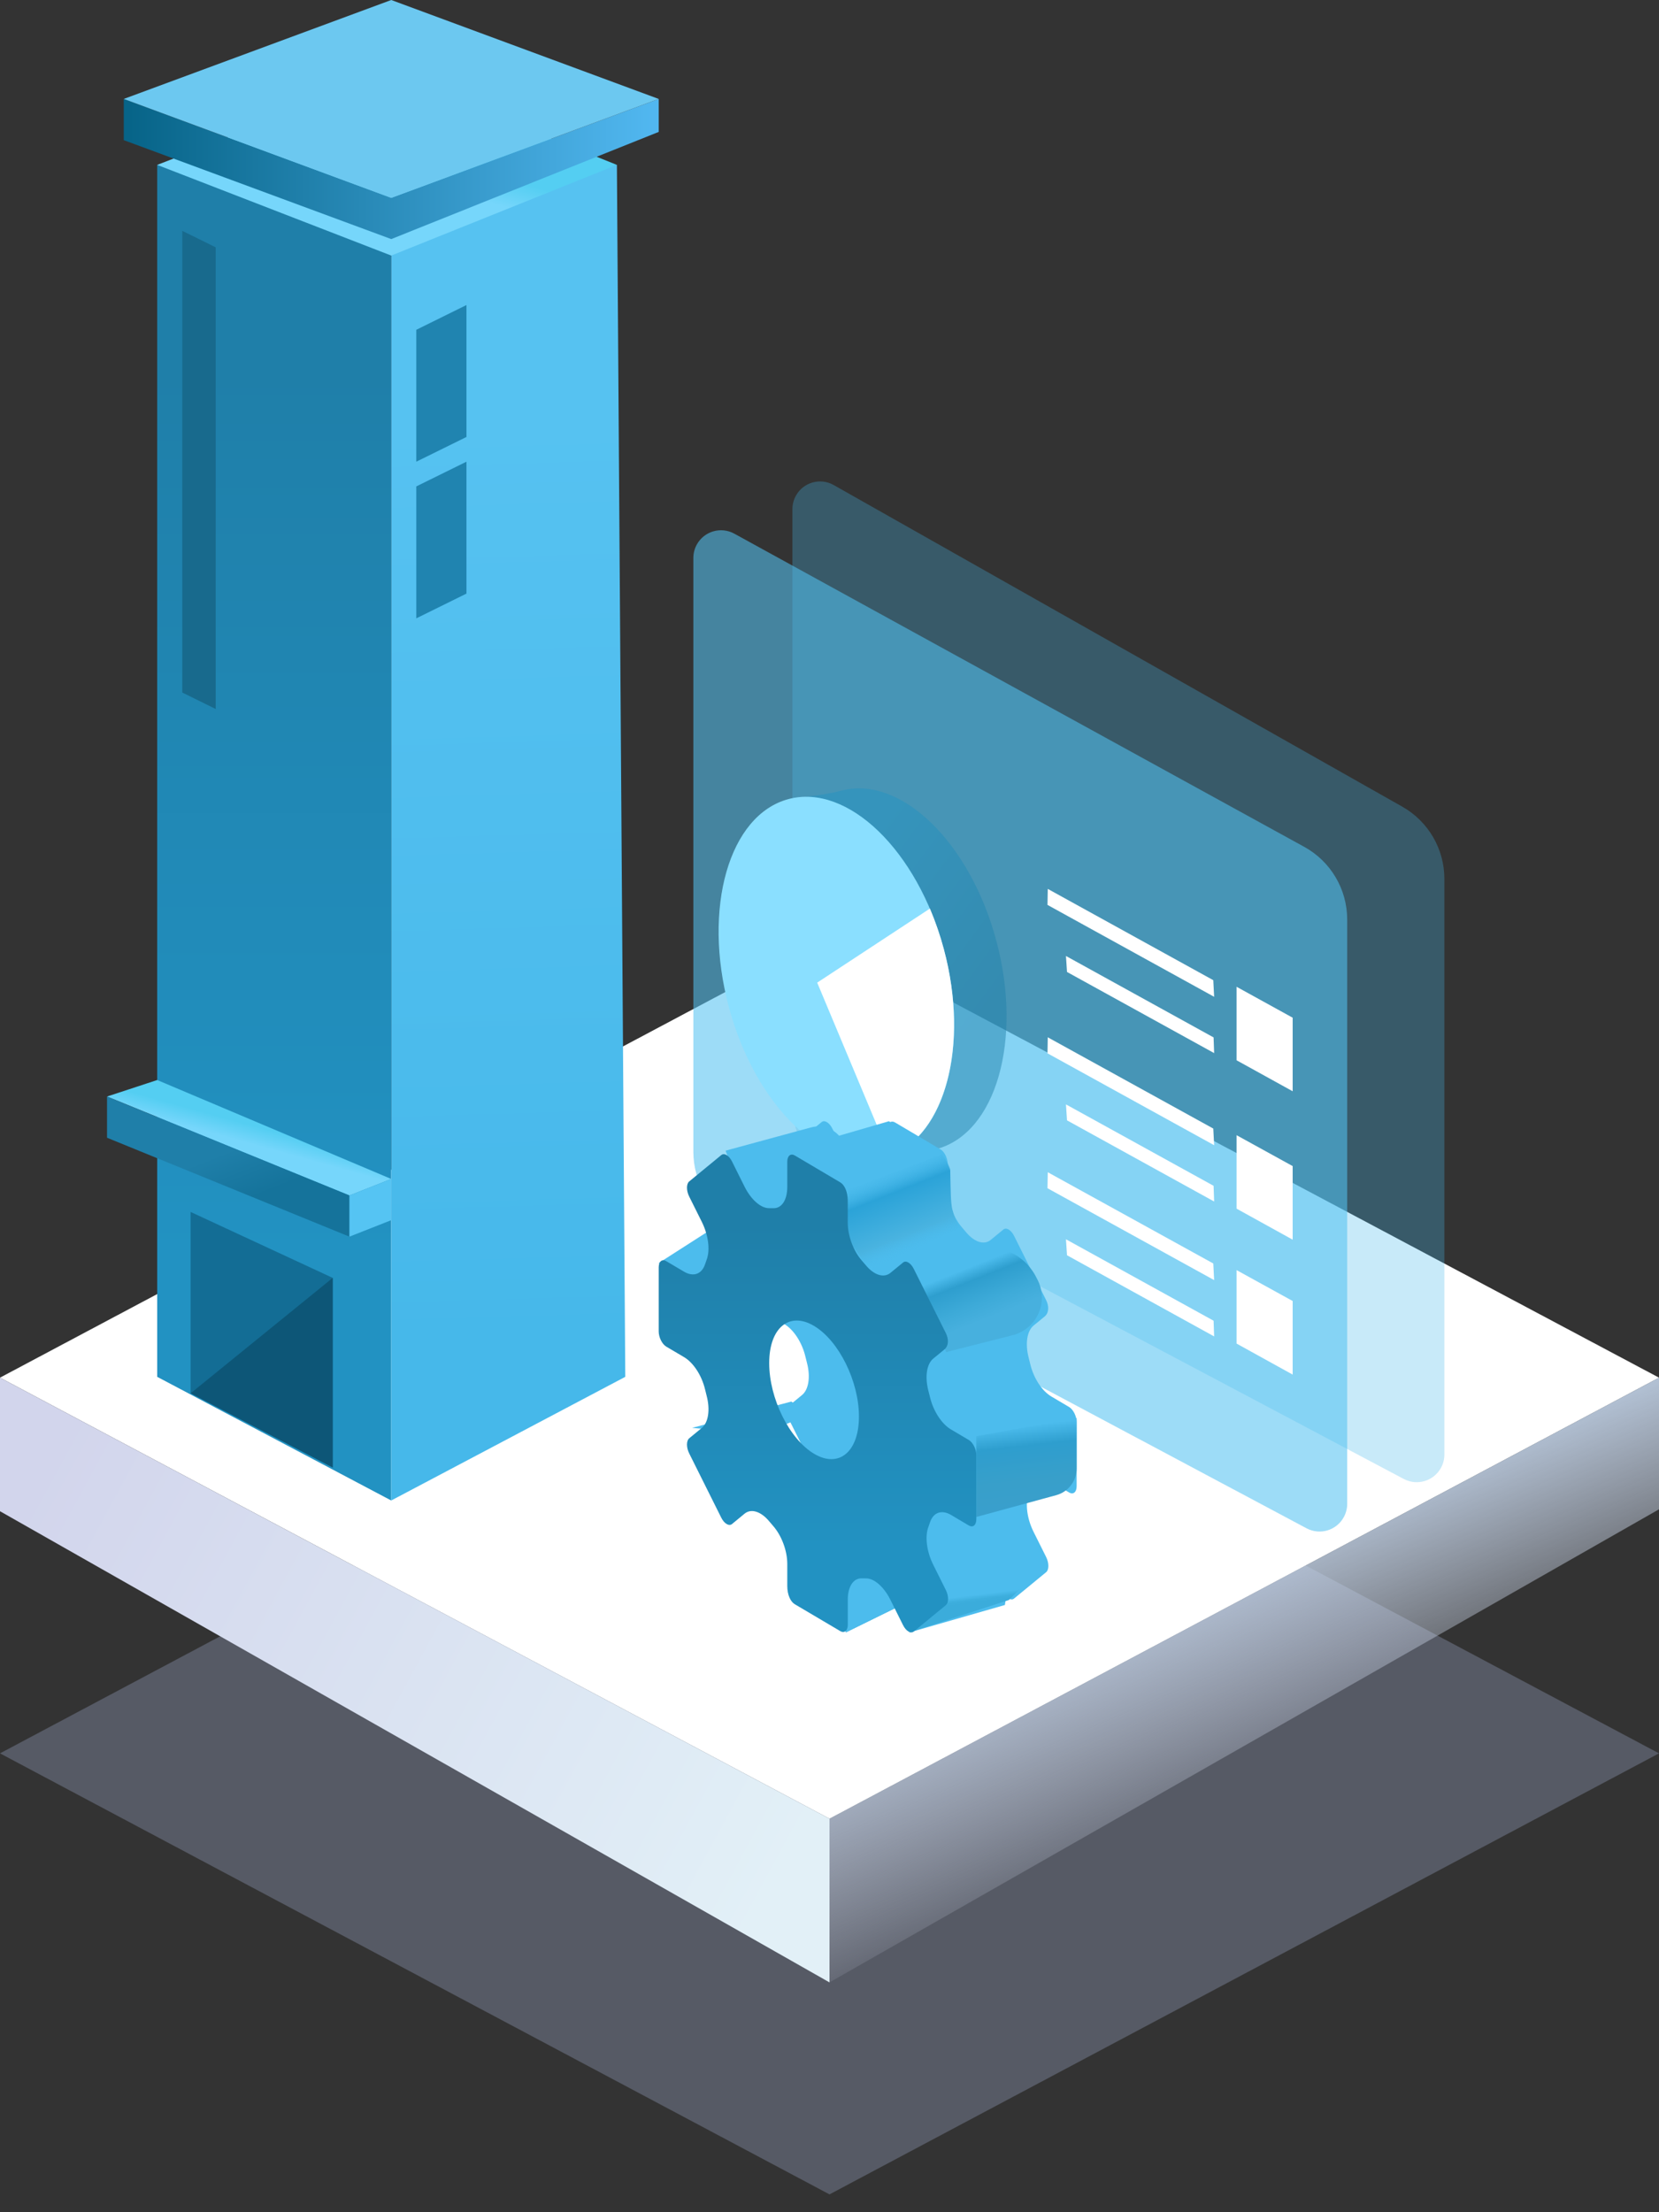 <?xml version="1.0" encoding="UTF-8"?>
<svg width="60px" height="80px" viewBox="0 0 60 80" version="1.1" xmlns="http://www.w3.org/2000/svg" xmlns:xlink="http://www.w3.org/1999/xlink">
    <rect x="0" y="0" width="60" height="80" fill="#333333" stroke="none"/>
    <title>政企业务编排</title>
    <defs>
        <linearGradient x1="26.051%" y1="36.107%" x2="50%" y2="76.571%" id="linearGradient-1">
            <stop stop-color="#C1D4EB" offset="0%"></stop>
            <stop stop-color="#E5EBFC" stop-opacity="0" offset="100%"></stop>
        </linearGradient>
        <linearGradient x1="0%" y1="28.542%" x2="100%" y2="67.779%" id="linearGradient-2">
            <stop stop-color="#D2D5EC" offset="0%"></stop>
            <stop stop-color="#E2F0F7" offset="100%"></stop>
        </linearGradient>
        <linearGradient x1="34.042%" y1="26.255%" x2="60.411%" y2="81.985%" id="linearGradient-3">
            <stop stop-color="#2292C2" offset="0%"></stop>
            <stop stop-color="#1F7FA9" offset="100%"></stop>
        </linearGradient>
        <ellipse id="path-4" cx="6.677" cy="7.764" rx="4.026" ry="6.705"></ellipse>
        <path d="M9.778,4.906 C10.022,5.346 10.243,5.818 10.434,6.317 C11.717,9.669 11.184,13.014 9.262,13.944 L6.004,7.996 Z" id="path-6"></path>
        <linearGradient x1="50%" y1="14.952%" x2="50%" y2="82.107%" id="linearGradient-8">
            <stop stop-color="#1F7FA9" offset="0%"></stop>
            <stop stop-color="#2292C2" offset="100%"></stop>
        </linearGradient>
        <linearGradient x1="49.635%" y1="18.488%" x2="50%" y2="88.906%" id="linearGradient-9">
            <stop stop-color="#56C2F1" offset="0%"></stop>
            <stop stop-color="#46B8EA" offset="100%"></stop>
        </linearGradient>
        <linearGradient x1="57.724%" y1="44.121%" x2="50%" y2="54.772%" id="linearGradient-10">
            <stop stop-color="#54CEF2" offset="0%"></stop>
            <stop stop-color="#76D6FB" offset="100%"></stop>
        </linearGradient>
        <linearGradient x1="100%" y1="50%" x2="1.199%" y2="50%" id="linearGradient-11">
            <stop stop-color="#52B8F1" offset="0%"></stop>
            <stop stop-color="#076488" offset="100%"></stop>
        </linearGradient>
        <linearGradient x1="57.724%" y1="43.771%" x2="50%" y2="55.057%" id="linearGradient-12">
            <stop stop-color="#54CEF2" offset="0%"></stop>
            <stop stop-color="#76D6FB" offset="100%"></stop>
        </linearGradient>
        <linearGradient x1="37.308%" y1="47.581%" x2="56.141%" y2="74.932%" id="linearGradient-13">
            <stop stop-color="#1F7FA9" offset="0%"></stop>
            <stop stop-color="#15739B" offset="100%"></stop>
        </linearGradient>
        <linearGradient x1="50%" y1="0%" x2="50%" y2="67.419%" id="linearGradient-14">
            <stop stop-color="#83DFF7" offset="0%"></stop>
            <stop stop-color="#2AA0D2" offset="100%"></stop>
        </linearGradient>
        <polygon id="path-15" points="6.767 18.485 9.674 17.056 9.005 16.1 6.651 16.1"></polygon>
        <linearGradient x1="47.27%" y1="43.554%" x2="50%" y2="54.434%" id="linearGradient-16">
            <stop stop-color="#4CBCED" offset="0%"></stop>
            <stop stop-color="#3DAEDD" offset="63.555%"></stop>
            <stop stop-color="#3BACDB" offset="100%"></stop>
        </linearGradient>
        <linearGradient x1="40.65%" y1="8.29%" x2="50%" y2="90.627%" id="linearGradient-17">
            <stop stop-color="#4CBCED" offset="0%"></stop>
            <stop stop-color="#2E9ECE" offset="24.757%"></stop>
            <stop stop-color="#389FCA" offset="67.829%"></stop>
            <stop stop-color="#399FCC" offset="100%"></stop>
        </linearGradient>
        <linearGradient x1="29.679%" y1="29.878%" x2="50.783%" y2="72.332%" id="linearGradient-18">
            <stop stop-color="#4CBCED" offset="0%"></stop>
            <stop stop-color="#2E9ECE" offset="24.757%"></stop>
            <stop stop-color="#3DAAD8" offset="67.829%"></stop>
            <stop stop-color="#47B0DE" offset="100%"></stop>
        </linearGradient>
        <linearGradient x1="29.679%" y1="16.737%" x2="57.383%" y2="85.828%" id="linearGradient-19">
            <stop stop-color="#4CBCED" stop-opacity="0" offset="0%"></stop>
            <stop stop-color="#2BA3D8" offset="27.906%"></stop>
            <stop stop-color="#49B3E0" offset="78.243%"></stop>
            <stop stop-color="#4CBCED" stop-opacity="0" offset="100%"></stop>
        </linearGradient>
        <linearGradient x1="50%" y1="14.952%" x2="50%" y2="82.107%" id="linearGradient-20">
            <stop stop-color="#1F7FA9" offset="0%"></stop>
            <stop stop-color="#2292C2" offset="100%"></stop>
        </linearGradient>
    </defs>
    <g id="页面-1" stroke="none" stroke-width="1" fill="none" fill-rule="evenodd">
        <g id="政企业务编排">
            <g id="编组-13" transform="translate(0, 33.871)">
                <polygon id="矩形" fill="#A8B4DA" opacity="0.3" points="30 13.586 60 29.535 30 45.484 0 29.535"></polygon>
                <polygon id="矩形" fill="#FFFFFF" points="30 0 60 15.949 30 31.898 0 15.949"></polygon>
                <polygon id="矩形" fill="url(#linearGradient-1)" points="30 31.898 60 15.949 60 20.71 30 37.818"></polygon>
                <polygon id="矩形" fill="url(#linearGradient-2)" points="1.80064297e-14 15.949 30 31.898 30 37.818 2.66453526e-14 20.779"></polygon>
            </g>
            <g id="编组-86" transform="translate(3.871, 0)">
                <g id="编组-81" transform="translate(18.742, 16.696)">
                    <path d="M6.046,1.714 L6.046,23.263 C6.046,24.374 6.66,25.393 7.641,25.914 L28.157,36.788 C28.645,37.046 29.25,36.86 29.509,36.372 C29.585,36.228 29.625,36.067 29.625,35.904 L29.625,15.086 C29.625,14.005 29.043,13.007 28.102,12.475 L7.538,0.844 C7.058,0.572 6.447,0.741 6.176,1.222 C6.091,1.372 6.046,1.542 6.046,1.714 Z" id="Path-98-Copy" fill-opacity="0.296" fill="#46B8EA"></path>
                    <g id="Graphic-2" transform="translate(0, 1.789)">
                        <path d="M2.463,1.69 L2.463,23.164 C2.463,24.272 3.074,25.291 4.052,25.812 L24.639,36.782 C25.127,37.042 25.732,36.858 25.992,36.37 C26.069,36.225 26.11,36.064 26.11,35.9 L26.11,14.767 C26.11,13.673 25.514,12.665 24.554,12.138 L3.945,0.814 C3.461,0.548 2.853,0.725 2.587,1.209 C2.506,1.356 2.463,1.522 2.463,1.69 Z" id="Path-98" fill-opacity="0.569" fill="#53C1F0"></path>
                        <path d="M18.112,17.562 L24.139,14.239 L24.129,13.66 L18.143,16.961 L18.112,17.562 Z M17.3,17.2 L17.3,19.858 L15.272,20.978 L15.272,18.318 L17.3,17.2 Z M23.471,16.086 L23.433,16.664 L18.112,19.598 L18.132,19.031 L23.471,16.086 Z" id="Path-152" fill="#FFFFFF" fill-rule="nonzero" transform="translate(19.705, 17.319) scale(-1, 1) translate(-19.705, -17.319) "></path>
                        <path d="M18.112,22.929 L24.139,19.606 L24.129,19.027 L18.143,22.327 L18.112,22.929 Z M17.3,22.567 L17.3,25.224 L15.272,26.345 L15.272,23.684 L17.3,22.567 Z M23.471,21.453 L23.433,22.03 L18.112,24.965 L18.132,24.397 L23.471,21.453 Z" id="Path-152-Copy-4" fill="#FFFFFF" fill-rule="nonzero" transform="translate(19.705, 22.686) scale(-1, 1) translate(-19.705, -22.686) "></path>
                        <path d="M18.112,27.807 L24.139,24.485 L24.129,23.906 L18.143,27.206 L18.112,27.807 Z M17.3,27.446 L17.3,30.103 L15.272,31.224 L15.272,28.563 L17.3,27.446 Z M23.471,26.331 L23.433,26.909 L18.112,29.844 L18.132,29.276 L23.471,26.331 Z" id="Path-152-Copy-5" fill="#FFFFFF" fill-rule="nonzero" transform="translate(19.705, 27.565) scale(-1, 1) translate(-19.705, -27.565) "></path>
                        <g id="Group-42" transform="translate(8.628, 16.698) rotate(6) translate(-8.628, -16.698) translate(0.886, 8.472)">
                            <path d="M8.589,14.734 C10.813,14.732 12.619,11.728 12.622,8.025 C12.626,4.322 10.826,1.322 8.603,1.324 C8.237,1.325 7.6,1.257 6.69,1.123 C5.278,3.869 4.571,6.173 4.57,8.033 C4.568,9.706 5.038,11.838 5.981,14.429 C7.242,14.633 8.111,14.735 8.589,14.734 Z" id="Oval-Copy-17" fill="url(#linearGradient-3)" opacity="0.479" transform="translate(8.596, 7.928) rotate(-21) translate(-8.596, -7.928) "></path>
                            <g id="Path-160" transform="translate(0.098, 0.756)">
                                <mask id="mask-5" fill="white">
                                    <use xlink:href="#path-4"></use>
                                </mask>
                                <use id="Mask" fill="#8ADFFF" transform="translate(6.677, 7.764) rotate(-21) translate(-6.677, -7.764) " xlink:href="#path-4"></use>
                                <mask id="mask-7" fill="white">
                                    <use xlink:href="#path-6"></use>
                                </mask>
                                <use id="Combined-Shape" fill="#FFFFFF" xlink:href="#path-6"></use>
                            </g>
                        </g>
                    </g>
                </g>
                <g id="编组-85">
                    <g id="编组-83" transform="translate(1.814, 2.683)">
                        <g id="编组-82" transform="translate(0, 3.28)">
                            <polygon id="路径-58" fill="url(#linearGradient-8)" points="0 43.827 8.464 48.299 8.464 2.385 0 0"></polygon>
                            <polygon id="路径-59" fill="url(#linearGradient-9)" points="8.464 48.299 16.929 43.827 16.626 0 8.464 2.385"></polygon>
                        </g>
                        <polygon id="路径-60" fill="url(#linearGradient-10)" points="0 3.28 8.464 6.559 16.626 3.28 8.464 0"></polygon>
                    </g>
                    <g id="编组-84" transform="translate(0.605, 0)">
                        <polygon id="路径-62" fill="url(#linearGradient-11)" points="0 3.578 0 5.068 9.674 8.646 19.347 4.77 19.347 3.578 9.674 7.155"></polygon>
                        <polygon id="矩形" fill="#6CC8F0" points="9.674 0 19.347 3.578 9.674 7.155 0 3.578"></polygon>
                    </g>
                    <polygon id="路径-65" fill="url(#linearGradient-12)" points="1.814 39.057 10.278 42.634 8.767 43.231 0 39.653"></polygon>
                    <polygon id="路径-66" fill="url(#linearGradient-13)" points="-4.11132821e-15 39.653 8.767 43.231 8.767 44.721 0 41.144"></polygon>
                    <polygon id="路径-67" fill="#55C4F3" points="8.767 43.231 8.767 44.721 10.278 44.125 10.278 42.634"></polygon>
                    <polygon id="路径-68" fill="#136D95" points="3.023 50.386 3.023 43.827 8.162 46.212 8.162 53.069"></polygon>
                    <polygon id="路径-69" fill="#0D5677" points="3.023 50.386 8.162 46.212 8.162 53.069"></polygon>
                    <polygon id="路径-61" fill="#2084B0" points="11.185 11.926 12.999 11.031 12.999 15.802 11.185 16.696"></polygon>
                    <polygon id="路径-61" fill="#2084B0" points="11.185 17.59 12.999 16.696 12.999 21.466 11.185 22.361"></polygon>
                    <polygon id="路径-70" fill="#186A8D" points="2.721 8.348 3.93 8.944 3.93 25.64 2.721 25.044"></polygon>
                </g>
                <g id="Group-13" transform="translate(19.952, 40.547)">
                    <path d="M15.115,13.2 L15.115,10.882 C15.115,10.779 15.086,10.663 15.035,10.56 C14.983,10.457 14.914,10.376 14.841,10.333 L14.197,9.952 C13.865,9.756 13.561,9.297 13.439,8.788 C13.42,8.709 13.401,8.629 13.38,8.55 C13.247,8.041 13.322,7.584 13.556,7.391 L13.956,7.063 C14.12,6.928 14.119,6.685 14.012,6.47 L12.852,4.145 C12.745,3.931 12.572,3.829 12.465,3.916 L12.009,4.291 C11.775,4.484 11.42,4.379 11.115,4.012 C11.068,3.955 11.02,3.898 10.971,3.843 C10.663,3.489 10.465,2.943 10.465,2.474 L10.465,1.676 C10.465,1.348 10.342,1.105 10.191,1.016 L8.551,0.046 C8.478,0.003 8.409,0.003 8.358,0.045 C8.306,0.087 8.278,0.169 8.278,0.271 L8.278,1.182 C8.278,1.65 8.08,1.963 7.771,1.952 C7.722,1.951 7.674,1.95 7.627,1.952 C7.322,1.959 6.968,1.644 6.733,1.173 L6.277,0.26 C6.17,0.046 5.997,-0.056 5.891,0.031 L4.73,0.985 C4.623,1.073 4.623,1.317 4.73,1.531 L5.186,2.445 C5.421,2.915 5.495,3.46 5.363,3.812 C5.342,3.867 5.322,3.923 5.303,3.98 C5.182,4.344 4.878,4.445 4.546,4.248 L3.901,3.867 C3.829,3.824 3.759,3.824 3.708,3.866 C3.656,3.908 3.628,3.989 3.628,4.092 L3.628,6.41 C3.628,6.624 3.75,6.868 3.901,6.957 L4.546,7.338 C4.877,7.534 5.181,7.994 5.303,8.502 C5.322,8.582 5.342,8.661 5.363,8.741 C5.495,9.249 5.421,9.706 5.186,9.899 L4.73,10.274 C4.623,10.361 4.623,10.606 4.73,10.82 L5.891,13.145 C5.997,13.359 6.17,13.462 6.277,13.374 L6.733,12.999 C6.968,12.807 7.322,12.911 7.627,13.278 C7.674,13.335 7.722,13.392 7.771,13.447 C8.079,13.801 8.278,14.347 8.278,14.816 L8.278,15.614 C8.278,15.942 8.4,16.185 8.551,16.274 L10.192,17.244 C10.343,17.334 10.465,17.233 10.465,17.02 L10.465,16.109 C10.465,15.641 10.663,15.328 10.972,15.339 C11.021,15.34 11.069,15.341 11.116,15.339 C11.421,15.332 11.775,15.647 12.01,16.118 L12.465,17.032 C12.572,17.246 12.745,17.349 12.852,17.261 L14.013,16.307 C14.119,16.22 14.119,15.975 14.013,15.761 L13.557,14.848 C13.322,14.377 13.248,13.832 13.38,13.48 C13.401,13.425 13.421,13.369 13.44,13.312 C13.561,12.948 13.865,12.847 14.197,13.044 L14.841,13.424 C14.914,13.468 14.983,13.468 15.035,13.426 C15.086,13.384 15.115,13.303 15.115,13.2 Z M9.246,10.832 C8.35,10.298 7.623,8.83 7.623,7.554 C7.623,6.277 8.35,5.675 9.246,6.21 C10.143,6.744 10.87,8.211 10.87,9.488 C10.87,10.764 10.143,11.366 9.246,10.832 Z" id="Fill-1-Copy" fill="#4CBCED"></path>
                    <polygon id="Path-7" fill="#4CBCED" points="0 5.128 2.418 3.578 2.418 5.128 0.856 5.963"></polygon>
                    <path d="M2.418,1.064 L5.512,0.223 C5.985,0.094 6.481,0.327 6.684,0.773 L7.255,2.025 L7.255,2.025 L4.865,3.578 L3.352,3.578 L2.418,1.064 Z" id="Path-8" fill="#4CBCED"></path>
                    <polygon id="Path-9" fill="#4CBCED" points="4.837 1.013 8.325 0 10.278 1.185 10.278 3.112 7.111 4.174 7.111 2.254"></polygon>
                    <polygon id="Path-10" fill="#4CBCED" points="1.209 11.088 4.796 10.137 5.441 10.613 3.683 11.329"></polygon>
                    <polygon id="Path-11" fill="#4CBCED" points="10.739 6.559 9.069 10.254 10.506 11.329 12.092 10.877"></polygon>
                    <g id="Path-12">
                        <use fill="url(#linearGradient-14)" xlink:href="#path-15"></use>
                        <use fill="#4CBCED" xlink:href="#path-15"></use>
                    </g>
                    <polygon id="Path-13" fill="#4CBCED" points="9.069 18.485 12.521 17.494 12.697 16.29 10.883 14.907 9.785 15.511"></polygon>
                    <polygon id="Path-14" fill="url(#linearGradient-16)" points="10.441 17.115 9.069 18.485 12.664 17.314 13.906 16.1"></polygon>
                    <path d="M11.487,11.389 L11.487,14.311 L14.378,13.522 C14.813,13.404 15.115,13.009 15.115,12.558 L15.115,10.733 L15.115,10.733 L11.487,11.389 Z" id="Path-15" fill="url(#linearGradient-17)"></path>
                    <path d="M9.069,5.268 L11.321,4.624 C12.237,4.362 13.211,4.783 13.648,5.63 L13.703,5.738 C14.058,6.425 13.788,7.269 13.101,7.623 C13.007,7.672 12.908,7.71 12.805,7.736 L10.398,8.348 L10.398,8.348 L9.069,5.268 Z" id="Path-16" fill="url(#linearGradient-18)"></path>
                    <path d="M6.883,2.465 L10.249,1.193 C10.444,1.492 10.542,1.69 10.544,1.785 C10.559,2.5 10.559,2.963 10.622,3.197 C10.696,3.47 10.783,3.69 10.883,3.858 L7.612,5.367 L6.651,3.987 L6.883,2.465 Z" id="Path-17" fill="url(#linearGradient-19)"></path>
                    <path d="M11.487,14.393 L11.487,12.074 C11.487,11.971 11.459,11.856 11.407,11.753 C11.356,11.65 11.286,11.568 11.213,11.525 L10.569,11.145 C10.238,10.949 9.934,10.489 9.812,9.981 C9.793,9.901 9.773,9.822 9.752,9.742 C9.62,9.234 9.694,8.777 9.929,8.584 L10.329,8.256 C10.493,8.121 10.491,7.877 10.385,7.663 L9.224,5.338 C9.117,5.124 8.944,5.021 8.838,5.109 L8.382,5.483 C8.147,5.676 7.792,5.572 7.488,5.205 C7.44,5.148 7.392,5.091 7.344,5.036 C7.036,4.682 6.837,4.136 6.837,3.667 L6.837,2.869 C6.837,2.541 6.715,2.298 6.564,2.209 L4.923,1.239 C4.851,1.196 4.781,1.196 4.73,1.238 C4.679,1.28 4.65,1.361 4.65,1.464 L4.65,2.374 C4.65,2.843 4.452,3.156 4.143,3.145 C4.095,3.143 4.047,3.143 3.999,3.144 C3.695,3.151 3.34,2.836 3.105,2.366 L2.65,1.453 C2.543,1.239 2.37,1.136 2.263,1.224 L1.103,2.177 C0.996,2.265 0.996,2.51 1.103,2.724 L1.558,3.637 C1.793,4.107 1.868,4.653 1.735,5.005 C1.714,5.059 1.695,5.116 1.676,5.173 C1.554,5.536 1.25,5.637 0.918,5.441 L0.273,5.06 C0.201,5.017 0.131,5.017 0.08,5.059 C0.029,5.101 0,5.182 0,5.285 L0,7.603 C0,7.816 0.123,8.061 0.273,8.15 L0.918,8.531 C1.25,8.727 1.554,9.186 1.676,9.695 C1.695,9.774 1.714,9.854 1.735,9.933 C1.868,10.442 1.793,10.899 1.558,11.092 L1.103,11.466 C0.996,11.554 0.996,11.799 1.103,12.013 L2.263,14.338 C2.37,14.552 2.543,14.654 2.65,14.567 L3.105,14.192 C3.34,13.999 3.695,14.104 3.999,14.471 C4.047,14.528 4.095,14.584 4.143,14.64 C4.451,14.994 4.65,15.54 4.65,16.009 L4.65,16.807 C4.65,17.135 4.772,17.378 4.923,17.467 L6.564,18.437 C6.715,18.526 6.838,18.426 6.838,18.212 L6.838,17.302 C6.838,16.833 7.036,16.521 7.345,16.531 C7.393,16.533 7.441,16.533 7.489,16.532 C7.793,16.525 8.148,16.84 8.382,17.31 L8.838,18.225 C8.945,18.439 9.118,18.541 9.225,18.453 L10.385,17.5 C10.492,17.412 10.492,17.168 10.385,16.954 L9.929,16.04 C9.695,15.57 9.62,15.025 9.753,14.673 C9.773,14.618 9.793,14.562 9.812,14.504 C9.933,14.141 10.237,14.04 10.57,14.236 L11.213,14.617 C11.286,14.66 11.356,14.661 11.407,14.619 C11.458,14.576 11.487,14.495 11.487,14.393 Z M5.619,12.025 C4.722,11.491 3.996,10.023 3.996,8.746 C3.996,7.47 4.722,6.868 5.619,7.402 C6.515,7.936 7.242,9.404 7.242,10.68 C7.242,11.957 6.515,12.559 5.619,12.025 Z" id="Fill-1" fill="url(#linearGradient-20)"></path>
                </g>
            </g>
        </g>
    </g>
</svg>